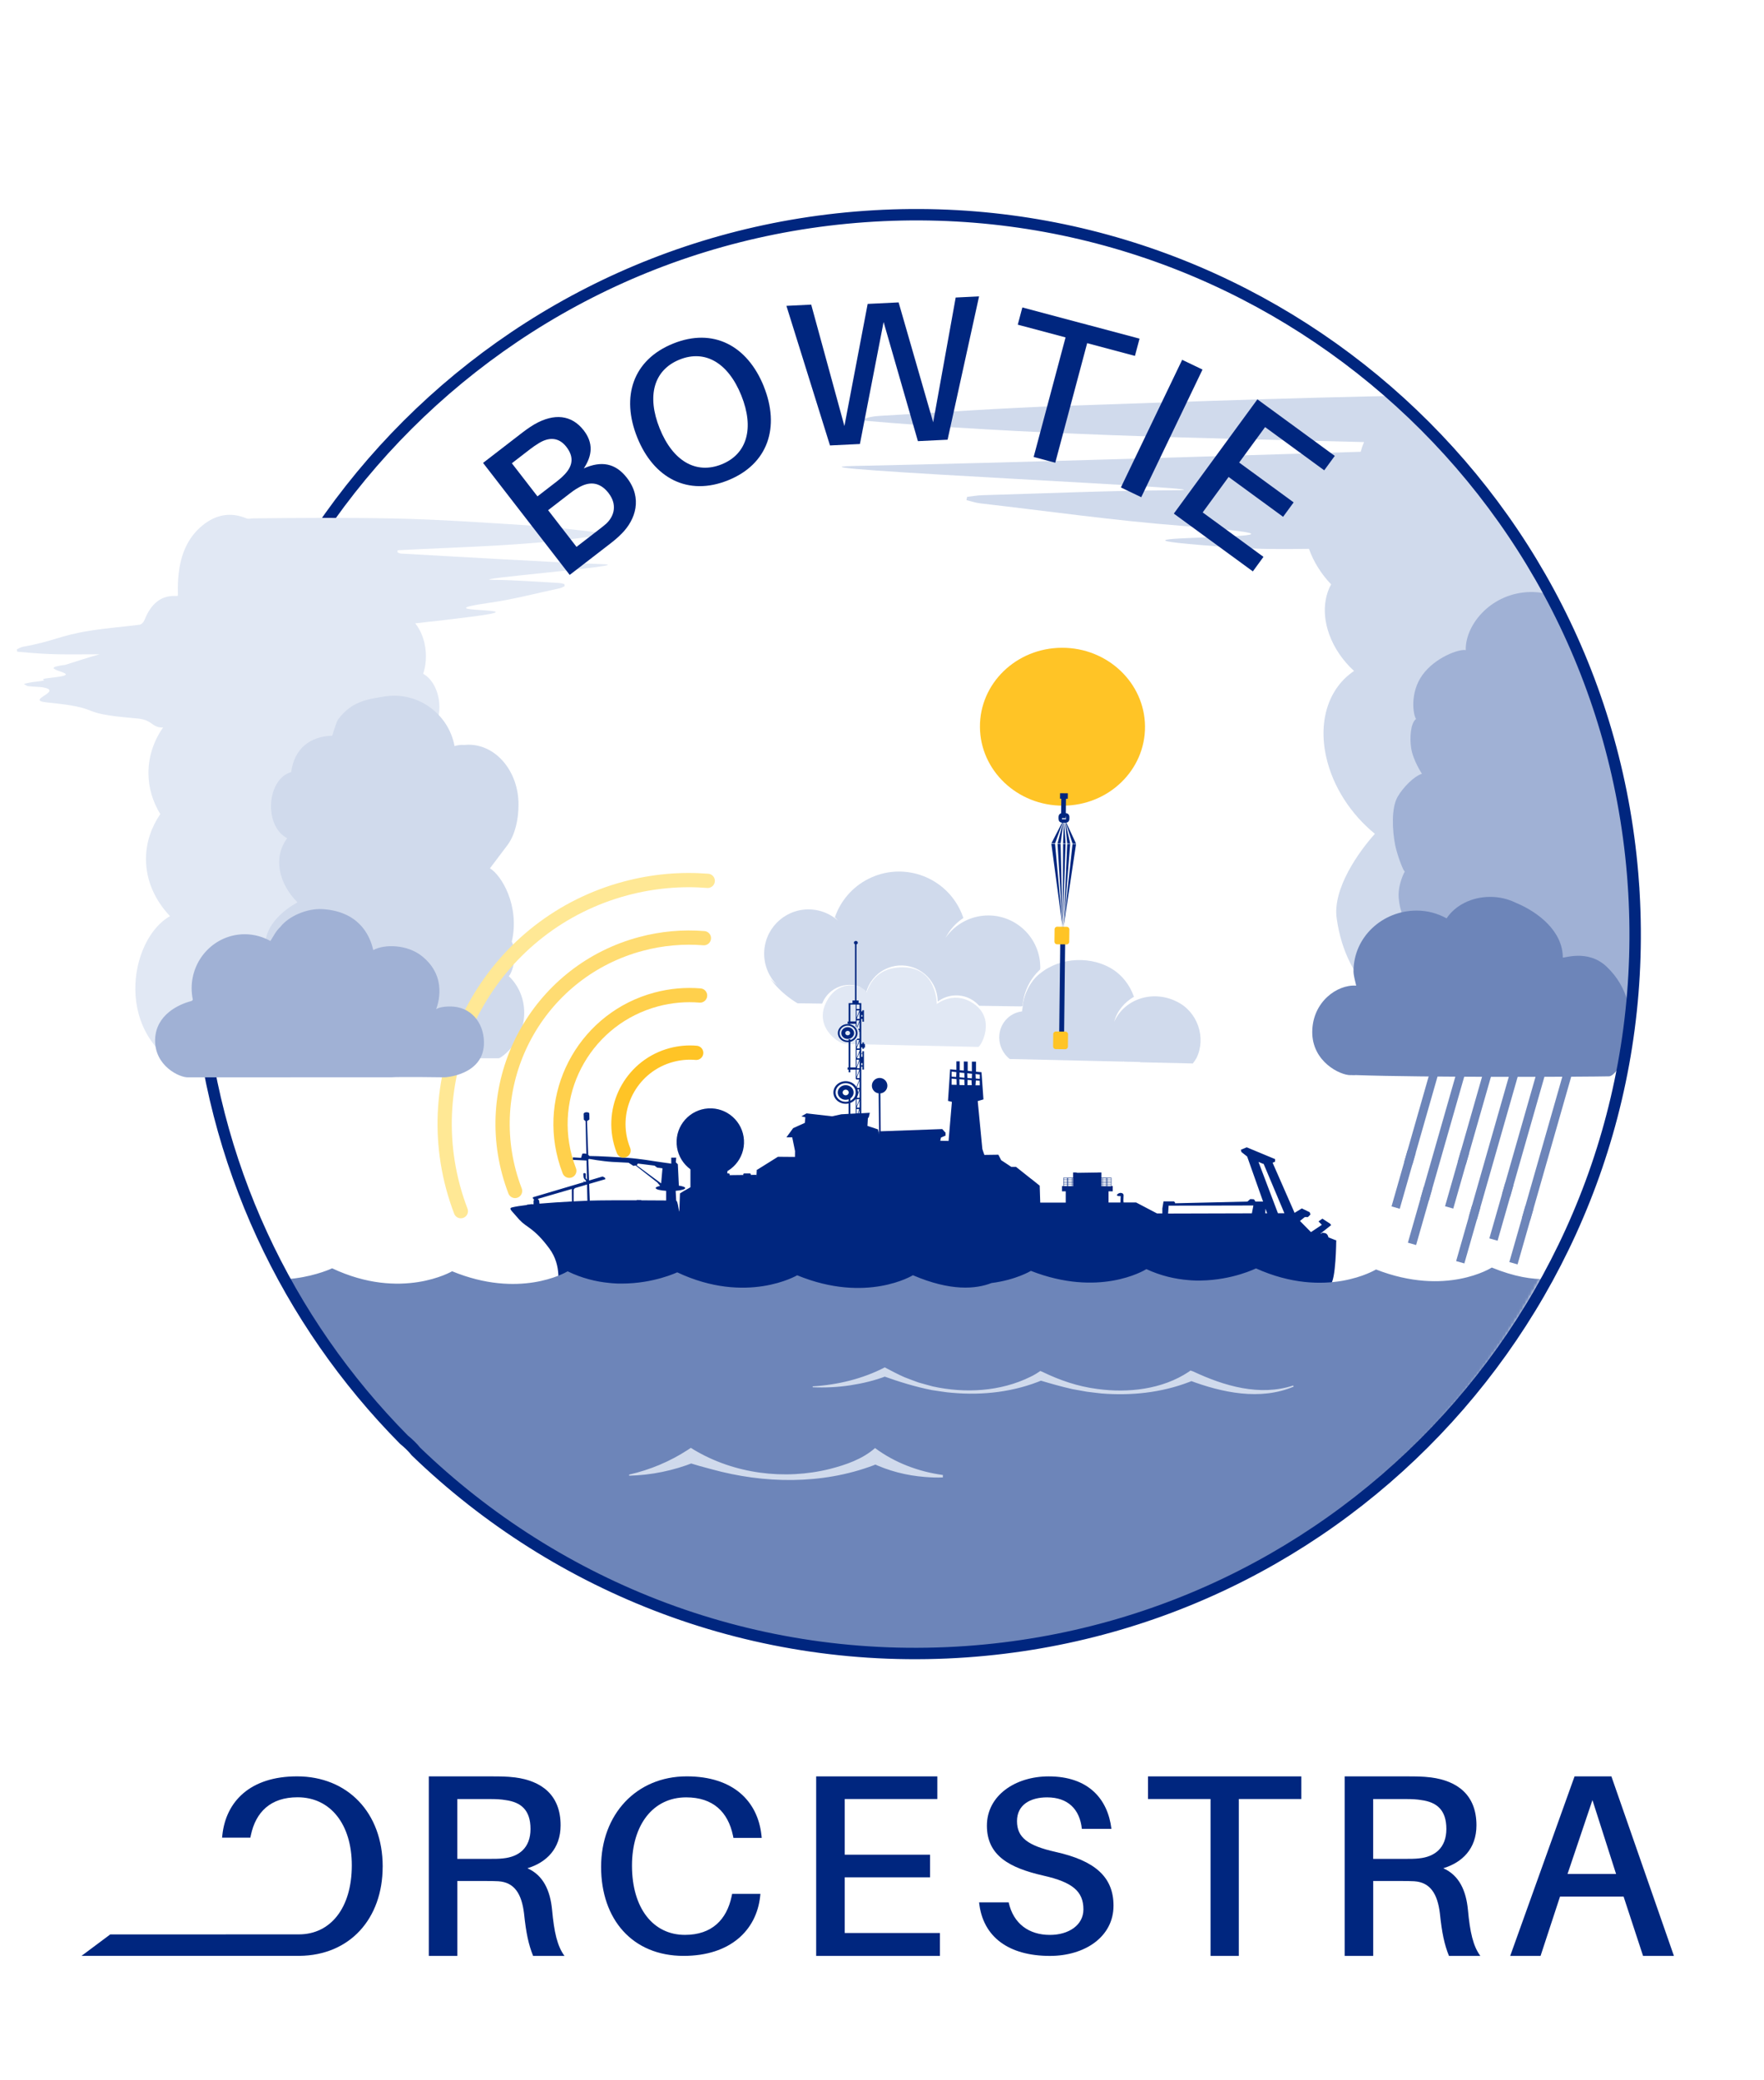 <?xml version="1.0" encoding="UTF-8"?><svg xmlns="http://www.w3.org/2000/svg" xmlns:xlink="http://www.w3.org/1999/xlink" viewBox="0 0 619 730"><defs><style>.cls-1{stroke:#6d85b9;stroke-width:3px;}.cls-1,.cls-2,.cls-3,.cls-4,.cls-5,.cls-6,.cls-7,.cls-8{fill:none;}.cls-1,.cls-3,.cls-4,.cls-5,.cls-6,.cls-7,.cls-8{stroke-miterlimit:10;}.cls-9{clip-path:url(#clippath);}.cls-2,.cls-10,.cls-11,.cls-12,.cls-13,.cls-14,.cls-15,.cls-16,.cls-17{stroke-width:0px;}.cls-18{filter:url(#luminosity-invert);}.cls-19{clip-path:url(#clippath-1);}.cls-20{clip-path:url(#clippath-2);}.cls-21{clip-path:url(#clippath-7);}.cls-22{clip-path:url(#clippath-8);}.cls-23{clip-path:url(#clippath-6);}.cls-24{clip-path:url(#clippath-5);}.cls-25{clip-path:url(#clippath-9);}.cls-26{clip-path:url(#clippath-13);}.cls-27{clip-path:url(#clippath-12);}.cls-28{clip-path:url(#clippath-10);}.cls-29{clip-path:url(#clippath-15);}.cls-30{clip-path:url(#clippath-17);}.cls-31{clip-path:url(#clippath-16);}.cls-32{clip-path:url(#clippath-11);}.cls-3{stroke-width:4px;}.cls-3,.cls-4{stroke:#00267f;}.cls-4{stroke-width:1.21px;}.cls-33{isolation:isolate;}.cls-5{stroke:#ffe895;}.cls-5,.cls-6,.cls-7,.cls-8{stroke-linecap:round;stroke-width:5px;}.cls-6{stroke:#ffc426;}.cls-7{stroke:#ffd04c;}.cls-8{stroke:#ffdc72;}.cls-34{mask:url(#mask-2);}.cls-35{mask:url(#mask-1);}.cls-11{fill:#6d85b9;}.cls-12{fill:#d0daec;}.cls-13{fill:#e1e8f4;}.cls-14{fill:#a0b1d5;}.cls-15{fill:#fff;}.cls-16{fill:#ffc426;}.cls-17{fill:#00267f;}.cls-36{filter:url(#luminosity-invert-2);}.cls-37{filter:url(#luminosity-invert-3);}</style><clipPath id="clippath"><rect class="cls-2" x="0" y="18.73" width="618.87" height="710.59"/></clipPath><clipPath id="clippath-1"><rect class="cls-2" x="0" y="18.73" width="618.87" height="710.59"/></clipPath><clipPath id="clippath-2"><rect class="cls-2" x="0" y="18.73" width="618.87" height="710.59"/></clipPath><clipPath id="clippath-3"><rect class="cls-2" x="0" y="18.73" width="618.87" height="710.59"/></clipPath><filter id="luminosity-invert" x="91.8" y="2.47" width="651.31" height="651.61" color-interpolation-filters="sRGB" filterUnits="userSpaceOnUse"><feColorMatrix result="cm" values="-1 0 0 0 1 0 -1 0 0 1 0 0 -1 0 1 0 0 0 1 0"/></filter><mask id="mask" x="91.8" y="2.47" width="651.31" height="651.61" maskUnits="userSpaceOnUse"><g class="cls-18"><g class="cls-33"><path class="cls-10" d="m743.11,328.28c0,179.94-145.8,325.8-325.65,325.8S91.8,508.21,91.8,328.28,237.6,2.47,417.46,2.47s325.65,145.87,325.65,325.8"/></g></g></mask><clipPath id="clippath-5"><rect class="cls-2" x="0" y="18.73" width="618.87" height="710.59"/></clipPath><clipPath id="clippath-6"><rect class="cls-2" x="0" y="18.73" width="618.87" height="710.59"/></clipPath><clipPath id="clippath-7"><rect class="cls-2" x="0" y="18.73" width="618.87" height="710.59"/></clipPath><clipPath id="clippath-8"><rect class="cls-2" x="0" y="18.73" width="618.87" height="710.59"/></clipPath><filter id="luminosity-invert-2" x="69.52" y="79.7" width="500.79" height="539.04" color-interpolation-filters="sRGB" filterUnits="userSpaceOnUse"><feColorMatrix result="cm" values="-1 0 0 0 1 0 -1 0 0 1 0 0 -1 0 1 0 0 0 1 0"/></filter><mask id="mask-1" x="69.52" y="79.7" width="500.79" height="539.04" maskUnits="userSpaceOnUse"><g class="cls-36"><g class="cls-33"><path class="cls-10" d="m570.31,330.21c0,138.35-112.11,250.51-250.4,250.51s-250.39-112.16-250.39-250.51,112.11-250.51,250.39-250.51,250.4,112.16,250.4,250.51"/></g></g></mask><clipPath id="clippath-9"><rect class="cls-2" x="75.34" y="443.28" width="478.33" height="175.47"/></clipPath><clipPath id="clippath-10"><rect class="cls-2" x="0" y="18.73" width="618.87" height="710.59"/></clipPath><filter id="luminosity-invert-3" x="91.8" y="4.47" width="651.31" height="651.61" color-interpolation-filters="sRGB" filterUnits="userSpaceOnUse"><feColorMatrix result="cm" values="-1 0 0 0 1 0 -1 0 0 1 0 0 -1 0 1 0 0 0 1 0"/></filter><mask id="mask-2" x="91.8" y="4.47" width="651.31" height="651.61" maskUnits="userSpaceOnUse"><g class="cls-37"><g class="cls-33"><path class="cls-10" d="m743.11,330.28c0,179.94-145.8,325.8-325.65,325.8S91.8,510.21,91.8,330.28,237.6,4.47,417.46,4.47s325.65,145.87,325.65,325.8"/></g></g></mask><clipPath id="clippath-11"><rect class="cls-2" x="285.16" y="479.84" width="168.8" height="9.43"/></clipPath><clipPath id="clippath-12"><rect class="cls-2" x="0" y="18.73" width="618.87" height="710.59"/></clipPath><clipPath id="clippath-13"><path class="cls-2" d="m303.48,75.99c-139.07,9.86-243.82,130.6-233.96,269.67,4.44,62.56,31.32,118.17,72.2,159.53,1.58,1.3,3.07,2.71,4.27,4.22,49.73,47.99,118.84,75.49,193.2,70.21,139.07-9.86,243.82-130.6,233.96-269.67-9.43-133-120.26-234.6-251.56-234.6-6,0-12.04.21-18.11.64"/></clipPath><clipPath id="clippath-15"><rect class="cls-2" x="0" y="18.73" width="618.87" height="710.59"/></clipPath><clipPath id="clippath-16"><rect class="cls-2" x="0" y="18.73" width="618.87" height="710.59"/></clipPath><clipPath id="clippath-17"><rect class="cls-2" x="0" y="18.73" width="618.87" height="710.59"/></clipPath></defs><g id="Ebene_2"><rect class="cls-15" x="0" width="618.87" height="729.32"/></g><g id="Ebene_1"><g class="cls-9"><g class="cls-19"><g class="cls-20"><path class="cls-17" d="m198.09,686.38h-11.02c-1.64-4.11-2.46-8.03-3.19-14.97-.82-6.67-3.28-10.87-9.01-11.23-1.55-.09-3.1-.09-4.64-.09h-9.74v26.29h-10.02v-63h21.67c3.37,0,5.65,0,8.65.37,9.1,1.19,15.93,6.03,15.93,16.8,0,8.22-5.01,13.06-11.65,15.07,5.64,2.47,8.01,7.94,8.65,14.52.73,7.94,1.82,12.78,4.37,16.25m-27.13-34.06c2.55,0,4.1,0,5.64-.18,5.46-.55,9.56-3.65,9.56-10.32s-3.37-9.4-8.74-10.13c-1.64-.28-3.28-.37-5.83-.37h-11.11v21h10.47Z"/><path class="cls-17" d="m267.2,644.08l.09.88h-9.92l-.18-.88c-1.73-8.16-6.92-13.34-16.39-13.34-11.65,0-19.03,9.65-19.03,23.96,0,15,7.47,24.3,18.57,24.3,9.47,0,14.66-5.35,16.39-13.51l.18-.88h9.92l-.09.88c-1.27,11.85-10.47,20.88-26.86,20.88-17.94,0-28.95-12.81-28.95-31.24s12.38-31.76,30.05-31.76c16.39,0,24.95,8.78,26.22,20.71"/><polygon class="cls-17" points="329.83 686.38 286.4 686.38 286.4 623.38 328.92 623.38 328.92 631.32 296.42 631.32 296.42 650.86 326.37 650.86 326.37 658.8 296.42 658.8 296.42 678.34 329.83 678.34 329.83 686.38"/><path class="cls-17" d="m134.29,655.04c0-18.98-12.38-31.67-30.05-31.67-16.39,0-24.95,8.75-26.22,20.64l-.09.88h9.92l.18-.88c1.73-8.14,6.92-13.3,16.39-13.3,11.65,0,19.03,9.62,19.03,23.88,0,14.96-7.46,24.23-18.57,24.23l-66.2.02-10.07,7.52h76.43c17.76-.16,29.24-13.07,29.24-31.33"/><path class="cls-17" d="m390.01,641.8h-10.38c-.73-6.93-4.92-11.06-12.2-11.06-5.92,0-10.56,2.63-10.56,8.34s3.73,8.6,13.48,10.79c13.84,3.07,20.39,8.77,20.39,18.87,0,10.97-10.11,17.64-22.31,17.64-14.39,0-23.58-6.58-24.86-18.78h10.38c1.64,7.46,7.1,11.41,14.48,11.41,6.56,0,11.75-3.42,11.75-8.95,0-6.32-3.83-9.56-14.02-11.85-11.93-2.72-19.85-7.02-19.85-17.55s9.92-17.28,21.67-17.28c13.93,0,20.76,7.9,22.03,18.42"/><polygon class="cls-17" points="434.71 631.32 434.71 686.38 424.79 686.38 424.79 631.32 402.84 631.32 402.84 623.38 456.65 623.38 456.65 631.32 434.71 631.32"/><path class="cls-17" d="m519.47,686.38h-11.02c-1.64-4.11-2.46-8.03-3.19-14.97-.82-6.67-3.28-10.87-9.01-11.23-1.55-.09-3.1-.09-4.64-.09h-9.74v26.29h-10.02v-63h21.67c3.37,0,5.65,0,8.65.37,9.11,1.19,15.93,6.03,15.93,16.8,0,8.22-5.01,13.06-11.65,15.07,5.64,2.47,8.01,7.94,8.65,14.52.73,7.94,1.82,12.78,4.37,16.25m-27.13-34.06c2.55,0,4.1,0,5.64-.18,5.46-.55,9.56-3.65,9.56-10.32s-3.37-9.4-8.74-10.13c-1.64-.28-3.28-.37-5.83-.37h-11.11v21h10.47Z"/><path class="cls-17" d="m547.42,665.56l-6.83,20.82h-10.65l22.58-63h12.93l21.94,63h-10.83l-6.83-20.82h-22.31Zm19.67-7.94l-8.29-25.93-8.74,25.93h17.03Z"/></g><g class="cls-24"><path class="cls-15" d="m573.08,328.74c0,139.6-113.17,252.77-252.77,252.77s-252.77-113.17-252.77-252.77,113.17-252.77,252.77-252.77,252.77,113.17,252.77,252.77"/></g><g class="cls-23"><path class="cls-12" d="m362.44,348.9c1.98-3.29,2.95-7.24,2.5-11.36-1.09-10.02-10.09-17.26-20.1-16.18-1.63.18-3.19.57-4.65,1.13-.61.24-1.2.51-1.77.8-2.68,1.39-4.95,3.41-6.64,5.86,1.45-2.83,3.61-5.25,6.28-7-.36-1.1-.81-2.18-1.35-3.24-5.94-11.73-20.26-16.43-31.99-10.49-5.75,2.91-9.81,7.84-11.76,13.49.4.37.77.77,1.12,1.18-.38-.34-.78-.67-1.2-.97-.12-.09-.25-.18-.38-.26-2.16-1.49-4.73-2.45-7.54-2.68-8.56-.7-16.07,5.68-16.76,14.24-.38,4.69,1.37,9.07,4.43,12.18-.89-.69-1.69-1.48-2.4-2.33,3.69,5.5,9.64,8.81,9.64,8.81l78.46,1.09c.68,0,2.73-1.92,4.57-4.93-.16.22-.31.45-.48.67"/><path class="cls-15" d="m346.21,358.88c-.64-5.89-5.93-10.15-11.83-9.51-2.01.22-3.83.99-5.33,2.13-.01-1.92-.44-3.86-1.37-5.68-3.19-6.3-10.89-8.83-17.19-5.64-3.38,1.71-5.66,4.72-6.57,8.11-.04-.03-.08-.05-.12-.08.04.03.07.07.11.11.06.06.12.11.17.17,0-.02.02-.04.02-.06,1-2.98,3.12-5.58,6.14-7.11,6.11-3.09,13.56-.65,16.65,5.46.88,1.74,1.3,3.59,1.32,5.42-.92.86-1.68,1.86-2.25,2.98.62-.9,1.38-1.71,2.26-2.39.26-.2.53-.39.81-.57,1.34-.86,2.89-1.44,4.59-1.62,5.87-.64,11.14,3.61,11.77,9.47.26,2.44-.32,4.77-1.51,6.71,1.73-2.14,2.64-4.95,2.32-7.9"/><path class="cls-15" d="m293.6,346.65c-5.1,2.47-7.23,8.61-4.76,13.7,1.39,2.88,3.96,4.81,6.84,5.5-2.69-1.03-4.93-3.18-5.97-6.11-1.89-5.31.89-11.15,6.2-13.04,2.2-.78,4.48-.75,6.55-.09-2.71-1.28-5.96-1.38-8.86.03"/><path class="cls-15" d="m413.9,349.56c-4.68-2.75-10.3-2.55-14.85-.37-1.3-4.47-4.4-8.47-8.47-10.94-14.71-8.73-32.41.64-31.86,17.53-.07-4.76,1.65-9.53,4.89-12.92,6.55-6.58,17.86-7.82,26.06-3.15,3.91,2.22,6.79,5.9,8.23,10.09-3.35,1.94-5.97,5.01-6.94,8.8,3.69-8.2,13.69-11.21,21.86-7.15,8.3,3.92,11.12,14.88,5.69,22.07,6.65-7.19,4.16-19.1-4.62-23.96"/><path class="cls-12" d="m418.56,373.2c.49-.61.93-1.26,1.32-1.95,3.43-7.06.42-16.28-7.05-19.81-8.17-4.07-18.18-1.06-21.86,7.15.97-3.79,3.59-6.86,6.94-8.8-1.44-4.19-4.33-7.86-8.23-10.09-8.2-4.67-19.51-3.43-26.06,3.15-1.47,1.54-2.61,3.37-3.43,5.35-.1.23-.2.46-.29.7-.16.45-.31.91-.44,1.37-.02.08-.05.16-.08.25-.46,1.7-.68,3.48-.65,5.25-.03-.82,0-1.61.06-2.39-.07.51-.14,1.03-.18,1.55-4.53.54-8,4.42-7.97,9.19.02,3.04,1.46,5.75,3.66,7.51l39.82.91s.09-.08.13-.12c.03.04.07.09.1.13l5.68.13v.09s18.53.43,18.53.43Z"/><path class="cls-13" d="m343.27,367.39l-46.62-1.04c-2.55-.1-12.01-6.57-5.93-16.03,4.7-7.3,13.07-4.08,13.5-1.82,0,0,1.49-9.11,12.64-9.04,12.03.08,11.85,12.94,11.85,12.94,0,0,5.44-4.58,12.06-.76,9.3,5.36,3.39,15.75,2.49,15.75"/></g><g class="cls-21"><path class="cls-17" d="m296.76,387.34c2.38,0,4.31-1.77,4.31-3.96s-1.93-3.96-4.31-3.96-4.31,1.77-4.31,3.96,1.93,3.96,4.31,3.96m0-7.23c1.96,0,3.55,1.46,3.55,3.27s-1.59,3.27-3.55,3.27-3.55-1.46-3.55-3.27,1.59-3.27,3.55-3.27"/><path class="cls-17" d="m296.76,385.95c1.54,0,2.79-1.15,2.79-2.57s-1.25-2.57-2.79-2.57-2.79,1.15-2.79,2.57,1.25,2.57,2.79,2.57m0-3.56c.59,0,1.07.44,1.07.99s-.48.99-1.07.99-1.07-.44-1.07-.99.48-.99,1.07-.99"/><path class="cls-17" d="m297.46,365.72c1.91,0,3.46-1.43,3.46-3.19s-1.55-3.18-3.46-3.18-3.46,1.43-3.46,3.18,1.55,3.19,3.46,3.19m0-5.81c1.58,0,2.85,1.18,2.85,2.62s-1.28,2.62-2.85,2.62-2.85-1.18-2.85-2.62,1.28-2.62,2.85-2.62"/><path class="cls-17" d="m297.46,364.6c1.24,0,2.24-.92,2.24-2.06s-1.01-2.07-2.24-2.07-2.24.93-2.24,2.07,1,2.06,2.24,2.06m0-2.86c.48,0,.86.36.86.79s-.39.79-.86.79-.86-.36-.86-.79.39-.79.86-.79"/><path class="cls-17" d="m378.13,411.58l-.56-.13h-1.02v1.85h-3.41v2.93h-.47v1.84h1.31v3.95h-8.95s-.19-5.94-.19-5.94h0s-.02-.02-.02-.02l-1.11-.87h.02l-1.89-1.51h-.03l-5.28-4.19h-1.65l6.8,4.5-10.37-6.86-.43-.85-.54-1.06-4.97.07h.05s-.35-1-.35-1l-.34-1.04-.04-.32-1.6-16.53,2.01-.59-.68-9.54-1.93-.18v-3.53h-1.45v3.39l-1.47-.17v-3.24l-1.35-.03v3.18l-1.44-.13v-3.1h-1.18v2.99l-2.19-.21-.75,11.09,1.37.34-1.17,13.72h0s-2.92-.07-2.92-.07l.26-1.12h-.02.02l1.63-.71-.05-.7.09-.2-1.23-1.37-21.6.78-.11-13.3c1.38-.13,2.46-1.28,2.46-2.7,0-1.5-1.22-2.72-2.72-2.72s-2.72,1.22-2.72,2.72c0,1.42,1.09,2.57,2.47,2.7l-.09.02.14,13.31h-.15s.05,1.11.05,1.11l-.24-1.8-3.73-1.23.16-2.85h.24s.43-1.75.43-1.75l-3,.17v-16.41h.4v1.08h.54v-6.45h-.54v.71h-.4v-2.05h.4v.5h.54v-.43h.35v-1.24h-.35v-.56h-.54v.5h-.4v-8.75h.4v.97h.54v-4.03h-.54v.4h-.4v-2.91h-.94v-.93h-.74v-19.66c.27-.09.46-.32.46-.59,0-.35-.31-.63-.68-.63s-.68.28-.68.63c0,.24.15.45.37.56v19.7h-.88v.93h-1.35v6.48h-.34v.79h.34v.15c.1,0,.19-.01.29-.01.11,0,.21,0,.32.01v-.16h1.89v.87c.09.07.18.15.27.23v-2.29h1.07l-.96,2.4c.05.05.1.11.15.17l.81-2.05v2.44h-.52c.1.16.18.32.25.49h.21l-.11.31c.03.12.06.25.08.38l.1-.27v2.54h-.74c-.18.22-.38.42-.61.59v9.5h-1.89v-9.9c-.1,0-.21.01-.32.01-.1,0-.19,0-.29-.01v9.89h-.34v.79h.34v.92c.1-.01.19-.01.29-.01.11,0,.21,0,.32.02v-.93h1.89v3.17c.1.12.19.25.27.38v-.09h.98l-.98,2.59v-.1c-.08.14-.17.26-.27.38v9.05l-1.89.1v-6.91c-.1.01-.21.02-.32.02-.1,0-.19,0-.29-.01v6.94l-2.54.14-3.27.71-8.95-1.03-1.81,1.03,1.38.34-.18,1.97-4.13,1.86.04.03h-.04l-2.32,3.17h2.03s.99,4.83.99,4.83l-.03,2.05-5.97-.05-7.28,4.55h-.15s-.16,3.02-.16,3.02l.03-1.23-2.01.02s.07-.09.07-.15c0-.2-.18-.36-.39-.36h-1.91c-.22,0-.39.16-.39.36,0,.07.04.12.08.18l-4.93.06c.06-.06.11-.14.11-.24,0-.2-.18-.36-.39-.36h-1.91c-.21,0-.39.16-.39.36,0,.11.06.2.14.26l-3.86.05-9.97,5.66-1.07.68-.23,6.37c-.15,0-.54-3.83-1.1-3.84l-.18-3.44c1.95-.15,3.34-.52,3.34-.97,0-.35-.88-.66-2.22-.85l-.36-7.5-.71-.69.08-.98h0l.06-.61h-.01v-.05s-1.73,0-1.73,0v2.12l-5.9-.86s-5.05-.86-9.4-1.18c-.79-.06-1.62-.1-2.43-.15-1.17-.08-2.32-.15-3.45-.21-.35-.02-.68-.04-1.03-.06-2.56-.14-4.85-.22-6.45-.23,0,0-.02,0-.02,0,0,0,0,0,0,0-.03,0-.19-.15-.38-.34-.03-.04-.05-.07-.08-.1l-.42-11.81.84-.57-.04-2.07c-.07.04-.13.06-.2.09.08-.05.18-.09.23-.15-.24-.53-1.7-.58-2.01.06.08.07.17.11.26.15-.09-.04-.17-.07-.26-.12l.07,2.13.6.47.28,11.51c-.08-.02-.17-.04-.26-.05-.32-.08-.66-.12-.91-.06-.16.02-.24.05-.22.12-.02.02-.05.03-.06.05-.12.45-.41,1.36-.41,1.36,0,0-.02,0-.02,0v-.02s-1.29-.08-1.29-.08c-.6-.04-1.21-.08-1.4-.08h-.02c-.39,0-.13.86-.13.86l4.78.23.16,6.71c-.15-.25-.43-.4-.43-.54v-1.42c0-.39-.89-.5-.86,0,.03.51.06.9.14,1.24.07.28.23.57.52.8.3.24.35.43.3.57l-.46.14c-.36-.24-.56-.36-.49-.26.07.1.14.22.23.34l-17.96,5.33h0s0,0,0,0h0s0,0,0,0l.07.43.4.45v.02c-.06.08-.12.12-.2.22v1.03s-.01.29-.01.29c-.13.01-.27.03-.4.04l.02-.1-1.94.22v.1c-2.11.25-3.93.53-5.21.84-.77.19-.7.56-.2,1.2.05.07,2.9,3.3,2.9,3.3h.05c2.37,2.62,4.95,2.66,10.32,9.93,4.6,6.23,2.85,13.15,2.94,14.93-.05.1,44.17,2.12,90.26,2.6,21.24.22,45.86,1.37,60.27,1.14,10.1-.16,21.78-.57,28.49-.86,32.88-1.42,59.19-1.63,59.19-1.63,0,0,8.22-1.09,12.24-1.26,3.52-.15,16.87.03,20.65-2.29,2-1.23,2.09-15.54,2.09-15.54,0,0-.09,0-.22,0l-2.53-1.01s-.11-.85-.76-1.3c-.47-.33-1.9-.34-1.53-.27l-.11.27-.35-.05,3.72-2.94-.4-.52-2.68-1.74-1.37.96,1.18,1.2-3.82,2.56h0s0,0,0,0l-3.86-3.92,1.7-1.37h1.11l.87-.9-.28-.8-2.75-1.33-2.54,1.56-7.71-17.59-.93.41,1.8-.79v-.89l-9.95-4.14-2.07.87,9.58,4.15.06,1.04-.06-1.04-9.58-4.15.22.79,2,1.57,5.59,15.81h-2.73l-.26-.56-.35-.26-1.17-.05h0s-.98.87-.98.87l-25.42.6v-.31l-.38-.35h-3.65l-.41,2.48v1.74h-.29s-.28,1.73-.28,1.73l.27-1.73h-1.58s-7.32-3.84-7.32-3.84h-4.4s-.07-.71-.07-.71l.07-1.92c-.09-.49-.45-.7-1.03-.73-.74-.05-2.08.97-.7,1.12h.71s-.1,2.25-.1,2.25h-4.16s0-3.93,0-3.93h1.47v-1.84h-.44v-2.93h-3.55v-1.85h-1l-.49.03-6.85.1Zm-75.89-55.39h.4v.59h-.4v-.59Zm0,13.6h.4v1.08h-.4v-1.08Zm0,3.28h.4v.77h-.4v-.77Zm-1.95-14.63h-1.89v-5.92h1.89v5.92Zm-95.13,32.54c.38.13.82.11,1.17,0-.44.16-.78.15-1.17,0m-15.86,31.42l-.12-1.08c-.16-.27-.31-.46-.46-.6l11.94-3.48.04,4.38c-3.63.19-7.7.45-11.4.77m12-.8v-4.13s.45-.53.45-.53h0s0,.01,0,.01l.48-.15h0s3.75-1.1,3.75-1.1l.14,5.68c-1.42.06-3.06.13-4.82.22m32.47-.31c-2.39-.02-5.47-.04-8.73-.05v-.1s-1.6-.03-1.6-.03v.12c-6.36-.02-13.05,0-16.34.11-.04,0-.09,0-.14,0l-.21-5.87,5.7-1.66-.21-.58-.05.02-.73-.38-4.75,1.41-.26-7.35.23-.24s4.74.86,8.2,1.06c3.46.2,5.67.29,5.67.29l1.73,1.1,1.15-.2.4-.61,5.85.73.93.69,1.86.25-.38,4.28-.09,1.01-8.58-6.35-.38.07,7.65,5.99.95,1.18c-.96.19-1.56.45-1.56.74,0,.47,1.56.86,3.68.99v3.39Zm66.79-56.33h.98l-.98,2.58v-2.58Zm0,6.98l.02-.06h.92l-.94,2.7v-2.65Zm0,3.41h.98l-.98,2.66v-2.66Zm0,6.93h.96l-.96,2.65v-2.65Zm0,3.46h1.05l-1.05,2.56v-2.56Zm0,4.98v-1.52h.95l-.53,1.5-.42.02Zm1.08-.06l-.44.02.44-1.24v1.21Zm0-1.96h-1.03l1.03-2.51v2.51Zm0-3.46h-.98l.98-2.7v2.7Zm0-3.46h-1.01l1.01-2.66v2.66Zm0-3.46h-.98l.98-2.65v2.65Zm0-3.46h-.96l.96-2.75v2.75Zm0-3.46h-.86l.86-2.16v2.16Zm0-2.7l-1.07,2.7h0v-2.97h1.08v.26Zm0-.76h-1.01l1.01-2.66v2.66Zm-1.08-13.36h1.04l-1.04,2.61v-2.61Zm1.08,2.97h-1.01l1.01-2.54v2.54Zm0-3.46h-1.08v-1.55h1.08v1.55Zm42.17,22.99v1.54l-1.42-.13-.07-1.57,1.49.17Zm-7.12-.7l1.71.17.04,1.67-1.74-.17v-1.67Zm-2.76-.33l1.67.2-.07,1.7-1.6-.13v-1.77Zm0,4.61v-2.14l1.71.17.04,2.01-1.74-.03Zm2.76.1l-.04-2.04,1.74.17.07,1.91-1.78-.03Zm2.81.07l.03-1.88,1.38.14.09,1.73h-1.49Zm1.52-2.41l-1.56-.13-.05-1.64,1.68.17-.07,1.61Zm1.42.76l1.34.08.04,1.61h-1.51s.13-1.68.13-1.68Zm31.94,37.06h-1.1v-.5h1.1v.5Zm0-.61h-1.1v-.45h1.1v.45Zm0-.56h-1.1v-.5h1.1v.5Zm0-.61h-1.1v-.45h1.1v.45Zm0-.56h-1.1v-.47h1.1v.47Zm.33,2.35h-.19v-.5h.19v.5Zm0-.61h-.19v-.45h.19v.45Zm0-.56h-.19v-.5h.19v.5Zm0-.61h-.19v-.45h.19v.45Zm0-.56h-.19v-.47h.19v.47Zm1.42,2.35h-1.28v-.5h1.28v.5Zm0-.61h-1.28v-.45h1.28v.45Zm0-.56h-1.28v-.5h1.28v.5Zm0-.61h-1.28v-.45h1.28v.45Zm0-.56h-1.28v-.47h1.28v.47Zm.42,2.35h-.28v-.5h.28v.5Zm0-.61h-.28v-.45h.28v.45Zm0-.56h-.28v-.5h.28v.5Zm0-.61h-.28v-.45h.28v.45Zm0-.56h-.28v-.47h.28v.47Zm12.03-.47h1.31v.47h-1.31v-.47Zm0,.58h1.31v.45h-1.31v-.45Zm0,.56h1.31v.5h-1.31v-.5Zm0,.61h1.31v.45h-1.31v-.45Zm-1.84,1.06h-.26v-.5h.26v.5Zm0-.61h-.26v-.45h.26v.45Zm0-.56h-.26v-.5h.26v.5Zm0-.61h-.26v-.45h.26v.45Zm0-.56h-.26v-.47h.26v.47Zm1.42,2.35h-1.28v-.5h1.28v.5Zm0-.61h-1.28v-.45h1.28v.45Zm0-.56h-1.28v-.5h1.28v.5Zm0-.61h-1.28v-.45h1.28v.45Zm0-.56h-1.28v-.47h1.28v.47Zm.28,2.35h-.14v-.5h.14v.5Zm0-.61h-.14v-.45h.14v.45Zm0-.56h-.14v-.5h.14v.5Zm0-.61h-.14v-.45h.14v.45Zm0-.56h-.14v-.47h.14v.47Zm.14,1.85h1.31v.5h-1.31v-.5Zm51.24,7.26l-.52,2.74-29.4.08.18-2.77,31.19-.07h-1.46Zm3.6-.75l-2.65.03h0s2.65-.03,2.65-.03Zm.58,3.48l.08-1.61.57,1.61h-.65Zm4.44-.01l-6.83-18.03,1.51.64,1.93.36-1.13-.21-.5-.09,7.29,17.32h-2.27Z"/><rect class="cls-17" x="242.33" y="409.35" width="12.84" height="7.34"/><rect class="cls-17" x="242.33" y="409.35" width="12.84" height="7.34"/><path class="cls-17" d="m261.06,400.06c.4,6.52-4.57,12.13-11.09,12.53-6.52.4-12.13-4.57-12.53-11.09-.4-6.52,4.57-12.13,11.09-12.53,6.52-.4,12.13,4.57,12.53,11.09"/></g><g class="cls-22"><g class="cls-35"><g class="cls-25"><path class="cls-11" d="m523.45,444.83s-15.98,10.29-40.6.66c0,0-17.48,10.73-42.12-.38,0,0-8.14,4.09-19.33,4.26-1.03.03-2.11.02-3.26-.06-.21-.01-.42-.03-.63-.05-.17-.01-.33-.02-.5-.04-4.64-.37-9.65-1.49-14.73-3.85-1.1.68-16.8,9.9-40.53.61,0,0-5.16,3.16-13.83,4.27-5.48,2.13-14.32,2.95-27.57-2.74,0,0-16.25,10.04-40.61.02,0,0-17.75,10.45-42.1-1.04,0,0-8.25,3.96-19.44,3.95-1.03.02-2.11-.02-3.26-.11-.21-.01-.42-.04-.63-.06-.17-.02-.33-.03-.5-.05-4.63-.44-9.61-1.64-14.62-4.08-1.12.66-17.06,9.64-40.54-.02,0,0-17.75,10.45-42.1-1.04,0,0-20.83,9.99-41.2-1.82,11.96,37.58,32.6,72.11,60.61,100.52l.15.13c1.65,1.37,2.94,2.64,3.93,3.89l.17.19c25.14,24.31,54.41,42.81,87.01,54.98,28.06,10.48,57.32,15.76,87.2,15.76,6.05,0,12.12-.22,18.21-.65,66.99-4.76,128.12-35.38,172.13-86.23,22.15-25.59,38.62-54.78,48.92-86.01-4.99,2.95-14.43,5.42-30.22-1.03"/></g></g></g><g class="cls-28"><g class="cls-34"><g class="cls-32"><path class="cls-12" d="m453.96,486.6c-11.75,4.97-25.09,2.13-36.6-2.19-.03,0,1.56-.12,1.56-.12-.62.3-1.15.51-1.72.73-9.72,3.72-20.34,4.82-30.67,3.98-1.67-.21-3.47-.37-5.13-.61-1.16-.21-3.97-.71-5.09-.91-3.95-.89-7.82-2-11.7-3.16l1.39-.1c-10.05,4.25-21.06,5.51-31.84,4.55-2.04-.11-5.05-.67-7.09-.94-5.87-1.15-11.63-2.94-17.25-4.96h1.28c-4.23,1.63-8.45,2.61-12.86,3.29-4.33.65-8.71.86-13.06.66v-.31c8.72-.52,17.54-2.64,25.29-6.66,2.28,1.18,4.55,2.42,6.9,3.44,1.24.48,3.72,1.44,4.91,1.85,1.67.46,3.41.97,5.07,1.4,11.33,2.48,23.67,1.81,34.17-3.35,1.29-.6,2.44-1.32,3.53-2.08l.77.32c6.1,2.96,12.44,5.12,19.19,5.99,10.87,1.49,22.86.15,32.13-6.02l.6-.45.96.33c10.78,5.07,23.37,8.82,35.11,4.92l.15.4"/></g></g><path class="cls-12" d="m220.77,517.47c7.37-1.68,14.28-4.58,20.58-8.67l1.07-.71,1.08.67c14.17,8.46,31.74,10.7,47.72,6.73,5.63-1.45,11.45-3.45,15.84-7.33,6.89,5.13,15.29,8.31,23.81,9.45l-.02.86c-2.12.09-4.21,0-6.32-.17-6.47-.51-12.71-2.1-18.61-4.91l2.6-.05c-.81.41-1.45.67-2.17.95-18.06,6.73-38.2,6.39-56.64,1.31-2.77-.71-5.45-1.48-8.31-2.36l2.15-.04c-7.25,2.88-15.01,4.47-22.76,4.66l-.05-.39"/></g><g class="cls-27"><path class="cls-7" d="m199.77,410.85c-.59-1.53-1.11-3.1-1.54-4.72-6.45-24.14,7.9-48.94,32.04-55.39,5.16-1.38,10.35-1.81,15.39-1.39"/><path class="cls-6" d="m218.8,403.76c-.36-.91-.68-1.85-.94-2.82-3.57-13.39,4.38-27.14,17.77-30.71,2.91-.78,5.84-1.01,8.67-.76"/></g><g class="cls-26"><path class="cls-12" d="m531.59,132.16c-1.03,1.38-9.28,3.93-16.35,6.41-.53,0-1.06-.02-1.61-.01-46.83.5-93.71,2.3-140.57,3.88-21.4.72-42.79,2.28-64.19,3.49-2.3.13-4.59.5-6.93,1.59,58.64,5.12,117.7,6.17,176.71,7.61-.47,1.08-.86,2.22-1.17,3.41-59.35,1.8-118.71,3.73-178.06,4.99-32.85.7,144.84,8.4,112,8.53-22.22.09-44.48,1.09-66.72,1.72-1.78.05-3.56.38-5.34.58-.08.38-.15.76-.22,1.14,1.58.38,3.13.94,4.75,1.13,23.56,2.7,47.01,6.06,70.71,7.89,76.37,5.88-57.7,2.34,18.76,7.65,8.65.6,17.3.55,25.96.43,1.66,4.64,4.38,8.92,7.78,12.46-.92,1.66-1.56,3.52-1.91,5.52-.64,3.64-.3,7.75,1.24,12.02,1.78,4.95,4.9,9.36,8.72,12.86-8.56,5.71-12.71,16.91-9.8,30.08,2.35,10.62,8.8,20.3,17.11,27.07-5.52,6.12-14.92,19.19-13.4,29.72,1.66,11.54,6.24,20.86,14.89,28.88l-5.99,21.61,19.8.36c12.9.18,73.75,4.13,77.7-7.16,23.1-66.03,3.75-167.55-43.86-233.84"/><path class="cls-14" d="m489.59,296.64c-1.06-5.41-1.41-13.08.85-17.03,1.83-3.2,5.65-7.15,8.53-8.08,0,0-3.16-4.72-3.8-9.1-.52-3.55-.21-8.68,1.73-10.12-1.02-1.46-2.25-9.22,2.23-15.43,4.43-6.15,12.77-9.18,15.22-8.74-.26-8.49,8.25-19.46,21.48-20.34,13.02-.87,22.94,9.74,22.83,12.04,0,0,5.69.24,9.43,1.8,5.11,2.12,8.43,6.32,9.69,14,.12,0,5.56,1.52,7.67,3.36,3.4,2.97,4.74,6.35,5.01,11.36.18,3.34-1.43,8.02-3.08,9.29,1.04,1.15,1.91,5.15,1.46,9.27-.33,2.99-1.51,6.59-3.14,8.01,5.21,2.67,7.36,13.06,7.47,16.98.26,9.27-4.94,15.9-7,17.09,1.12.69,7.17,6.68,5.23,16.85-1.19,6.24-2.49,12.09-6.47,16.19-.47.48-.53,1.23-.16,1.79.48.72.89,1.48,1.23,2.27.52,1.2-2.64,2.46-3.5,3.75-.27.4-.68.69-1.16.69l-78.75-.08c-4.99-.39-8.57-8.01-8.76-10.56-.58-7.8,4.47-11.43,6.21-11.86-2.35-1.79-8.43-5.18-9.22-14.87-.4-4.86,2.16-9.41,2.16-9.41-.44.43-2.78-6.03-3.39-9.13"/><path class="cls-11" d="m473.96,377.27c.58-.02,1.14.1,1.69,0,24.36.89,82.22.62,89.12.44,4.55-.82,14.44-23.82-.98-38.47-6.75-6.41-15.4-2.72-15.4-3.27,0-9.12-8.59-15.93-16.51-19.17-2.62-1.3-5.68-2.06-8.96-2.06-6.61,0-12.34,3.05-15.3,7.54-3.12-1.74-6.7-2.73-10.51-2.73-11.99,0-22.15,9.26-22.15,21.3,0,1.56.62,3.57.93,5.04-6.65-.49-15.28,5.68-15.41,16.1-.14,10.64,9.94,15.43,13.5,15.3"/></g><line class="cls-1" x1="516.26" y1="363.79" x2="499.9" y2="421.03"/><line class="cls-1" x1="501.08" y1="416.9" x2="495.48" y2="436.5"/><line class="cls-1" x1="529.3" y1="351" x2="512.94" y2="408.24"/><line class="cls-1" x1="514.12" y1="404.11" x2="508.52" y2="423.71"/><line class="cls-1" x1="533.18" y1="370.26" x2="516.83" y2="427.49"/><line class="cls-1" x1="518.01" y1="423.37" x2="512.41" y2="442.96"/><line class="cls-1" x1="544.84" y1="362.29" x2="528.49" y2="419.52"/><line class="cls-1" x1="529.67" y1="415.4" x2="524.07" y2="434.99"/><line class="cls-1" x1="551.86" y1="370.6" x2="535.5" y2="427.83"/><line class="cls-1" x1="536.68" y1="423.7" x2="531.08" y2="443.3"/><line class="cls-1" x1="510.51" y1="351.07" x2="494.16" y2="408.3"/><line class="cls-1" x1="495.34" y1="404.17" x2="489.74" y2="423.77"/><g class="cls-29"><path class="cls-3" d="m573.15,309.95c-9.86-139.07-130.6-243.82-269.67-233.96-139.07,9.86-243.82,130.6-233.96,269.67,4.44,62.56,31.32,118.17,72.2,159.53,1.58,1.3,3.07,2.71,4.27,4.22,49.73,47.98,118.84,75.48,193.2,70.21,139.07-9.86,243.82-130.6,233.96-269.67Z"/></g><g class="cls-31"><path class="cls-13" d="m211.94,198c-23.77-.93-47.54-2.45-71.31-3.74-.38-.02-.76-.27-1.14-.42.01-.25.03-.49.04-.74,23.87-1.27,47.8-1.55,71.53-5.4-.81-.7-1.6-.94-2.4-1.02-7.41-.78-14.83-1.78-22.24-2.24-16.24-1.02-32.48-2.18-48.71-2.5-16.29-.32-32.56-.21-48.83-.03-.81,0-1.61.32-2.38,0-5.55-2.3-10.82-1.43-15.74,2.72-3.99,3.38-6.91,8.33-7.91,15.48-.65,4.68-.37,7.75-.42,8.93-.19.04-.42.13-.65.11-4.76-.27-8.58,2.12-11.1,8.48-.31.78-1.05,1.51-1.69,1.6-5.79.74-11.62,1.18-17.4,2.1-10.87,1.73-12.71,3.72-23.56,5.64-.72.13-1.4.59-2.11.9.04.27.08.55.12.82,12.64,1.22,16.26.93,28.9.92-3.38.94-7.5,2.23-12,3.7-12.41,1.52,8.44,3.02-3.97,4.41-8.99,1.01,1.61.66-7.39,1.63-.46.05-2.68.47-3.12.66,0,.24.9.42.91.66.66.25,4.87.4,5.53.51,7.92,1.35-6.44,4.52,1.49,5.31,21.25,2.1,9.24,3.7,30.5,5.52,2.12.18,4.17.31,6.2,1.83,1.23.93,2.59,1.6,3.97,1.44.05,0,.1,0,.15,0-3.26,4.74-5.12,10.18-5.12,15.95,0,5.18,1.49,10.08,4.15,14.46-3.19,4.7-5.01,10.07-5.01,15.78,0,7.52,3.14,14.45,8.44,20.04-14.37,7.98-20.55,42.67,7.33,54.82,4.41,1.92,42.82-.08,44.17.26h37.06c-.16-1.04,10.79,1.62,11.57-9.91.07-.98-1.06-2.82-.26-3.94.42-.58.79-1.2,1.12-1.86.46-.9.83-1.87,1.1-2.89.22-.82.38-1.67.46-2.55.29-3.25-.44-6.41-1.91-9.13-1.66-3.08-4.29-5.58-7.47-7.02,1.18-2.81,1.83-5.9,1.83-9.15,0-5.31-1.77-10.19-4.71-14.12,2.11-2.56,3.48-6.05,3.6-10.95.05-1.98-.13-3.75-.49-5.35-.04,0-.09,0-.13,0-.99-3.83-3.07-6.65-5.75-8.81-.49-.39-.98-1.79-.96-2.65.12-4.14-.88-7.42-2.86-10.18,2.83-3.89,4.53-8.67,4.53-13.88,0-1.58-.16-3.12-.45-4.61,4.28-1.02,7.23-6.59,6.68-12.91-.41-4.73-2.68-8.59-5.63-10.24.79-2.37,1.13-5.11.88-7.97-.34-3.89-1.71-7.29-3.67-9.72,6.6-.73,13.2-1.48,19.78-2.33,26.49-3.41-19.96-1.13,6.5-4.92,8.21-1.17,16.34-3.34,24.5-5.08.56-.12,1.1-.48,1.65-.72-.03-.24-.05-.49-.08-.73-.62-.13-1.23-.34-1.85-.38-7.71-.41-15.42-1.05-23.12-1.11-11.38-.08,50.19-5.04,38.81-5.49"/><path class="cls-12" d="m183.93,354.44c-.37-7.68-5.39-11.87-5.39-11.87,1.09-1.03,3.36-7.43,1.05-12.11,2.91-12.71-3.72-23.43-7.67-25.74,0,0,3-3.95,6.27-8.31,2.62-3.66,3.76-8.91,3.76-14.1,0-11.58-7.85-20.97-17.52-20.97-.44,0-.88.04-1.32.08-.76-.05-1.53-.03-2.32.1-.44.07-.88.17-1.29.29-2.14-11.48-13.06-19.19-24.4-17.42-6.6,1.03-11.81,1.82-16.53,8.17-.68,1.2-2,5.63-2,5.63-7.63.18-13.3,4.4-14.39,12.76-8.54,2.36-9.76,18.84-1.41,23.2-5.09,6.9-2.86,16.03,3.63,22.52,0,0-12.02,6.02-11.22,15.71,1.09,13.21,6.4,17.03,6.4,17.03-8.58,7.08-4.35,17.33.82,21.93.08.07,74.65.02,74.65.02.76-.03,9.4-6.02,8.88-16.91"/><path class="cls-5" d="m161.71,425.03c-1.05-2.76-1.98-5.6-2.76-8.52-12.19-45.65,14.93-92.55,60.59-104.74,9.66-2.58,19.38-3.4,28.81-2.66"/><path class="cls-8" d="m180.74,417.94c-.82-2.14-1.54-4.35-2.15-6.62-9.32-34.9,11.41-70.75,46.31-80.07,7.41-1.98,14.87-2.6,22.1-2.02"/><path class="cls-14" d="m137.16,378.06c3.02-.23,18.91,0,18.91,0,.18.03,13.13-.78,13.73-11.3.39-6.83-3.68-12.85-10.49-13.49-1.79-.17-4.84-.07-6.27.89.48-1.36,4.29-11.36-5.11-18.73-5.04-3.95-12.94-4.22-16.96-2.01-1.29-5.93-5.65-13.66-17.82-14.38-5.3-.32-11.78,2.37-14.8,6.27-1.54,1.4-2.51,3.45-3.46,4.92-2.67-1.51-5.75-2.38-9.02-2.38-10.29,0-18.62,8.49-18.62,18.96,0,1.36.15,2.68.41,3.95-.09.28-.25.47-.63.57-4.35,1.12-12.33,4.81-12.6,13.43-.28,9.25,8.53,13.42,11.58,13.31l71.15-.02Z"/></g><g class="cls-30"><path class="cls-16" d="m401.79,254.91c.12,15.3-12.75,27.76-28.75,27.82-15.99.06-29.06-12.29-29.17-27.59-.12-15.3,12.75-27.76,28.75-27.82,15.99-.06,29.05,12.29,29.17,27.59"/><path class="cls-4" d="m372.94,285.74h.86c.36,0,.65.29.65.65v1.3c0,.36-.29.65-.65.65h-.86c-.36,0-.65-.29-.65-.65v-1.31c0-.36.29-.65.65-.65Z" transform="translate(81.77 656.86) rotate(-89.3)"/><rect class="cls-4" x="355.59" y="347.1" width="34.27" height=".51" transform="translate(21.03 715.99) rotate(-89.33)"/><rect class="cls-4" x="372.99" y="278.58" width=".72" height="1.52" transform="translate(89.59 649.35) rotate(-89.32)"/><rect class="cls-4" x="369.7" y="282.79" width="6.99" height=".43" transform="translate(85.92 652.93) rotate(-89.34)"/><path class="cls-16" d="m373.8,368.2l-3.35-.04c-.51,0-.91-.42-.91-.93l.05-4.34c0-.51.42-.92.93-.91l3.35.04c.51,0,.92.42.91.93l-.05,4.34c0,.51-.42.92-.93.91"/><path class="cls-16" d="m374.27,331.42l-3.35-.04c-.51,0-.91-.42-.91-.93l.05-4.34c0-.51.42-.92.93-.91l3.35.04c.51,0,.92.42.91.93l-.05,4.34c0,.51-.42.92-.93.91"/><polygon class="cls-17" points="372.92 325.73 368.93 296.13 370.23 296.14 372.92 325.73"/><polygon class="cls-17" points="371.1 296.15 372.18 296.16 372.83 324.5 371.1 296.15"/><polygon class="cls-17" points="373.14 325.73 377.59 296.23 376.36 296.21 373.14 325.73"/><polygon class="cls-17" points="375.53 296.2 374.51 296.19 373.26 324.5 375.53 296.2"/><polygon class="cls-17" points="373.05 296.17 373.91 296.18 372.92 325.73 373.05 296.17"/><polygon class="cls-17" points="373.36 287.4 368.94 295.95 370.23 295.96 373.36 287.4"/><polygon class="cls-17" points="371.1 295.97 372.18 295.99 373.25 287.76 371.1 295.97"/><polygon class="cls-17" points="373.58 287.4 377.59 296.05 376.36 296.04 373.58 287.4"/><polygon class="cls-17" points="375.54 296.03 374.51 296.01 373.68 287.76 375.54 296.03"/><polygon class="cls-17" points="373.05 296 373.91 296.01 373.36 287.4 373.05 296"/></g><path class="cls-17" d="m220,167.7c5.55,7.18,2.95,14.64-1.67,19.38-1.72,1.78-3.03,2.79-5.02,4.33l-13.4,10.34-30.4-39.3,12.71-9.81c1.94-1.5,3.19-2.46,5.31-3.73,6.93-3.98,13.07-3.35,17.3,2.12,3.44,4.44,3.02,8.85.03,13.34,6.1-2.71,11.08-1.91,15.14,3.33Zm-31.4,6.49l6.84-5.28c.97-.75,1.89-1.55,2.79-2.52,3.04-3.25,2.98-6.39.51-9.58-2.69-3.47-6.19-3.41-9.59-1.33-1,.59-2.18,1.41-3.1,2.12l-6.44,4.97,8.99,11.62Zm25-1.1c-3.3-4.27-7.08-4.09-10.75-1.89-1.27.71-2.18,1.41-3.1,2.12l-7.41,5.72,9.96,12.87,7.75-5.98c.91-.7,1.94-1.5,2.63-2.12,3.03-2.79,3.86-6.89.91-10.71Z"/><path class="cls-17" d="m268.02,135.61c5.72,14.23,1.57,27.24-12.52,32.93-14.15,5.71-26.16-.78-31.88-15.01-5.75-14.3-1.57-27.25,12.59-32.96,14.09-5.69,26.06.74,31.82,15.03Zm-7.88,3.18c-4.62-11.49-12.73-16.21-21.68-12.6-9.01,3.64-11.59,12.68-6.97,24.17,4.59,11.42,12.73,16.21,21.75,12.58,8.95-3.61,11.49-12.72,6.9-24.14Z"/><path class="cls-17" d="m332.53,154.3l-10.43.51-12.04-41.8-8.31,42.8-10.5.51-15.29-48.99,8.7-.43,11.65,42.61,8.16-42.86,10.86-.53,12.13,42.08,7.9-43.79,8.2-.4-11.04,50.28Z"/><path class="cls-17" d="m381.49,120.43l-11.19,41.95-7.58-2.02,11.19-41.95-16.77-4.47,1.61-6.05,41.12,10.95-1.61,6.05-16.77-4.47Z"/><path class="cls-17" d="m393.33,171.06l21.5-44.79,7.14,3.42-21.5,44.79-7.14-3.42Z"/><path class="cls-17" d="m439.63,200.51l-27.73-20.27,29.33-40.1,27.15,19.85-3.7,5.06-20.75-15.17-9.1,12.44,19.12,13.98-3.7,5.06-19.12-13.98-9.1,12.44,21.33,15.6-3.74,5.12Z"/></g></g></g></svg>